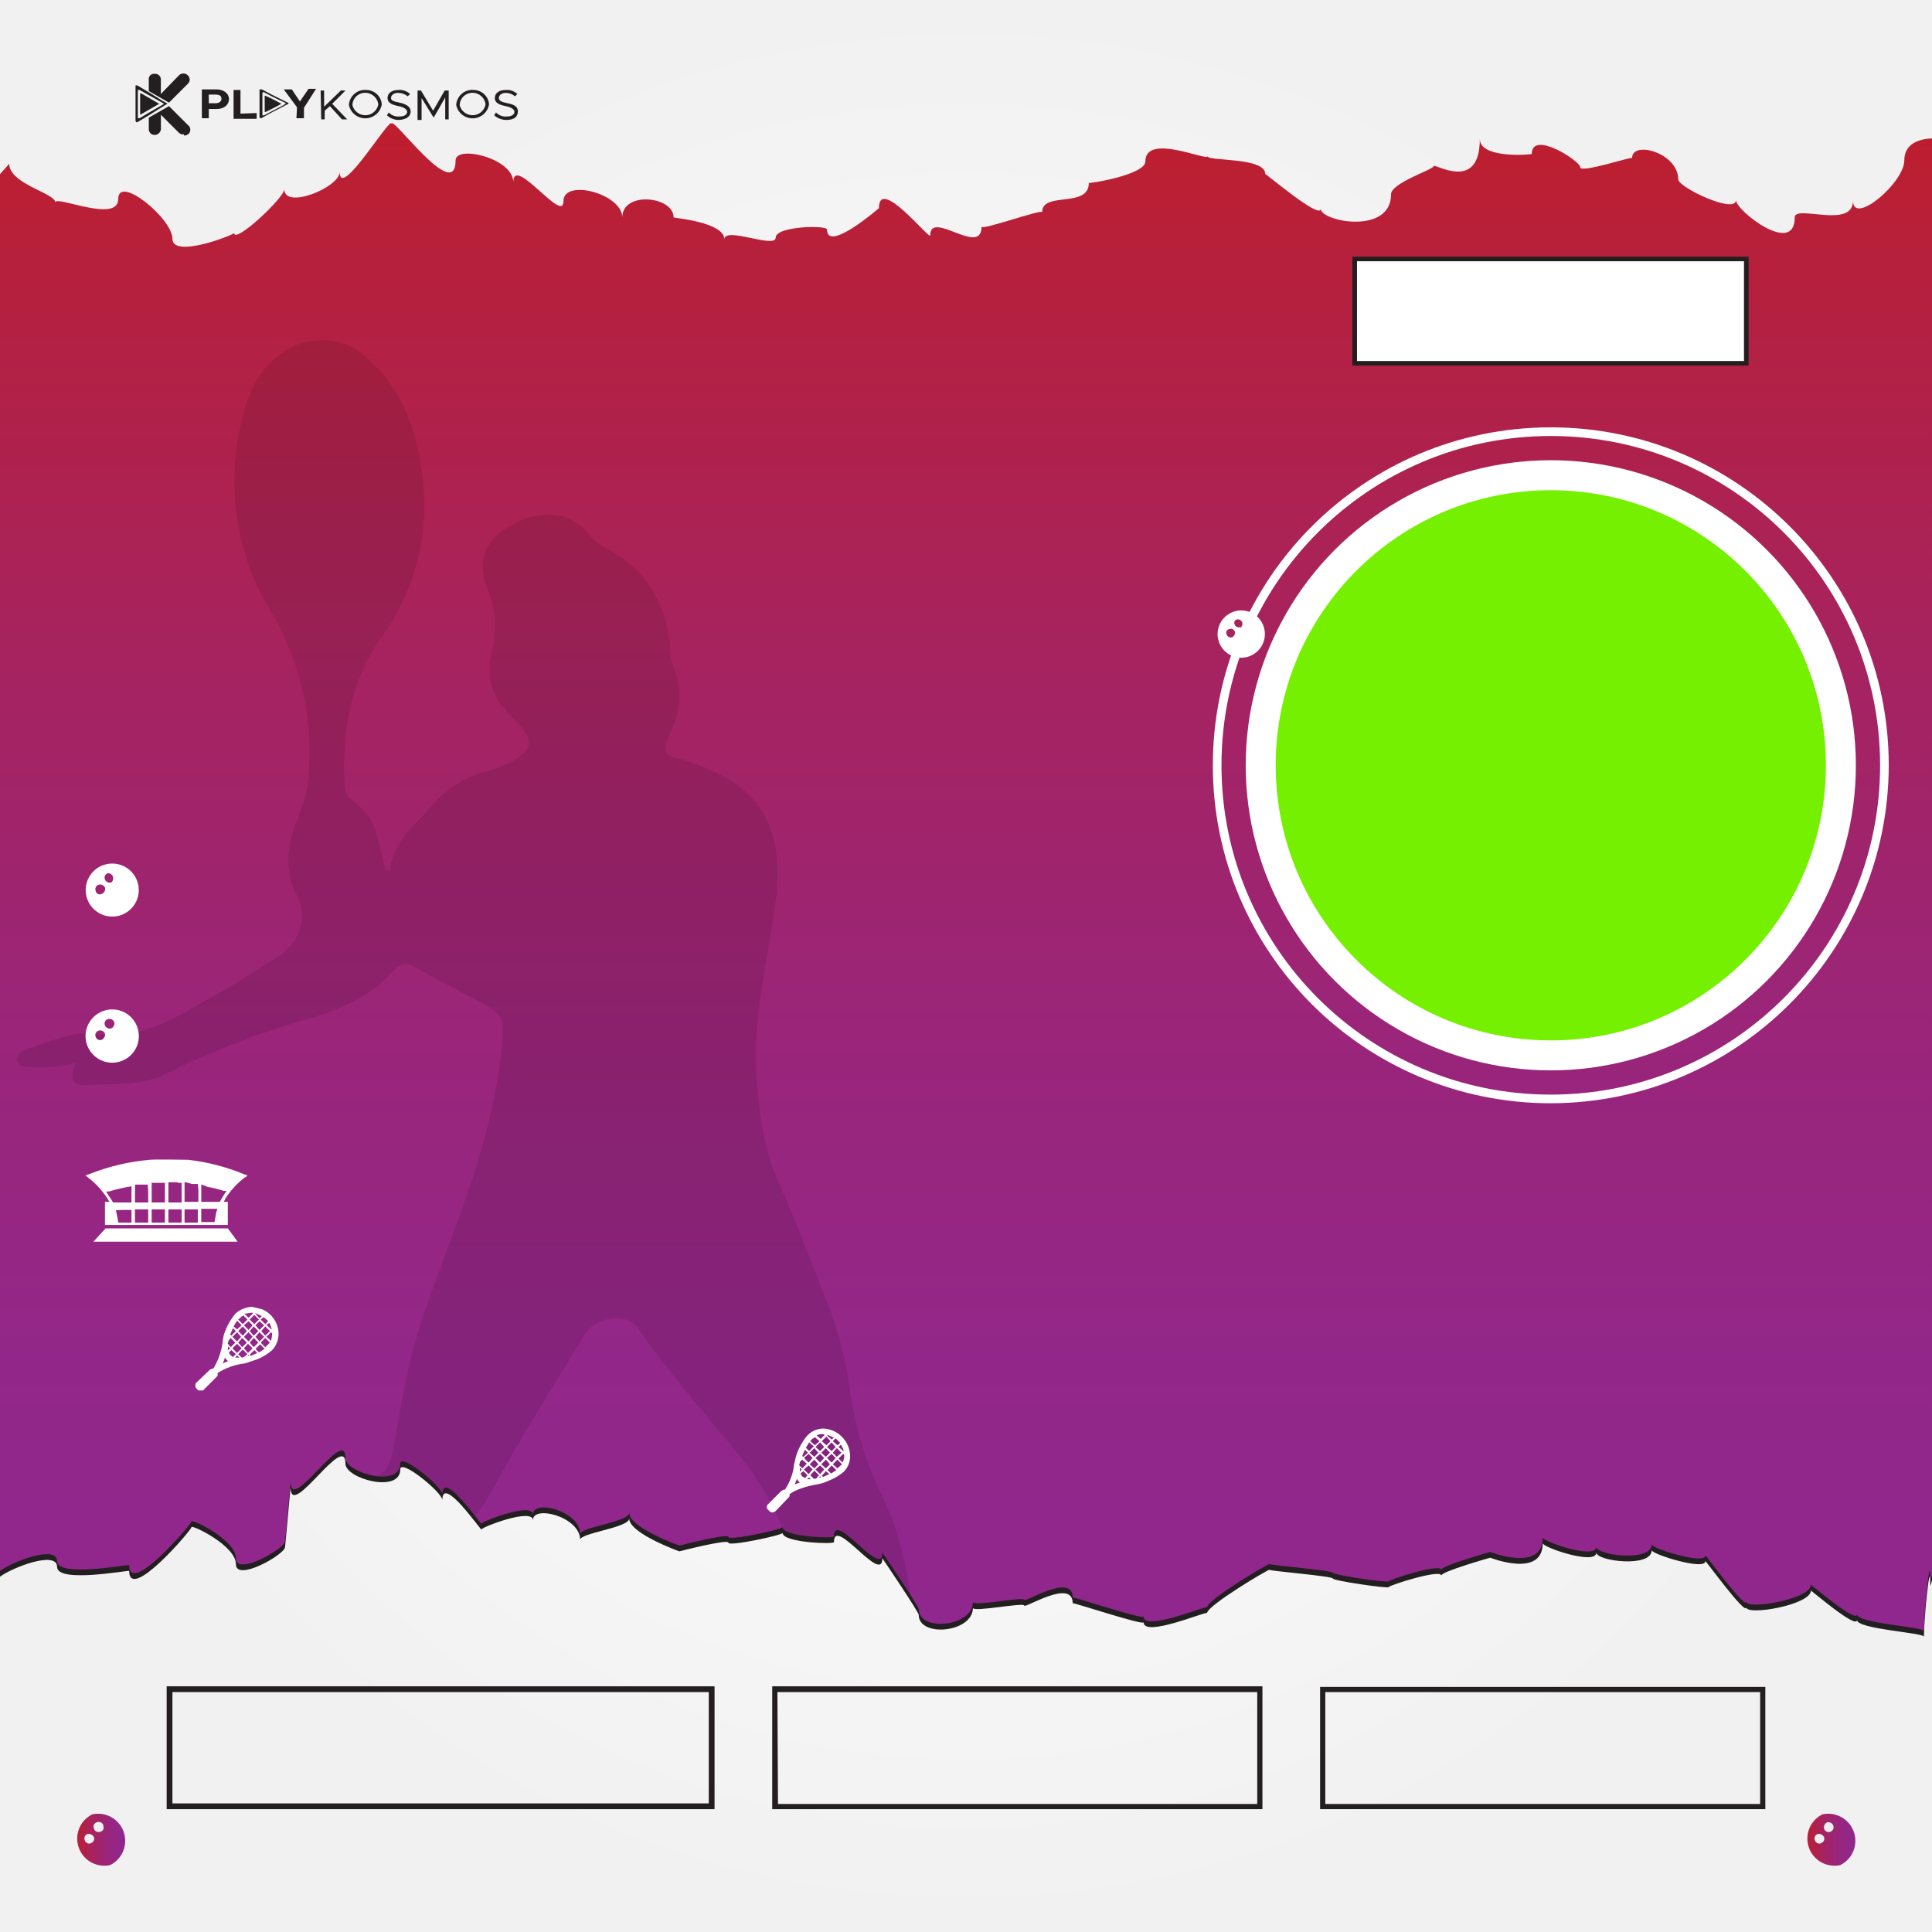 <?xml version="1.0" encoding="UTF-8"?>
<svg id="uuid-c709fb11-e518-4e84-966a-8a285b9e4757" data-name="ffca2fad-5577-4f9f-be86-b934d26179dd" xmlns="http://www.w3.org/2000/svg" width="335" height="335" xmlns:xlink="http://www.w3.org/1999/xlink" viewBox="0 0 335 335">
  <rect x="0" y="0" width="335" height="335" fill="#808080" stroke="none"/>
  <defs>
    <radialGradient id="uuid-c4ad4e46-3152-4320-828a-7fe7568b1339" cx="167.5" cy="91.7" fx="167.5" fy="91.7" r="167.5" gradientTransform="translate(0 75.8)" gradientUnits="userSpaceOnUse">
      <stop offset="0" stop-color="#fff"/>
      <stop offset="1" stop-color="#f1f1f2"/>
    </radialGradient>
    <linearGradient id="uuid-fc9383d0-090d-47df-9c4c-0a787d78931e" x1="167.5" y1="-54.45" x2="167.5" y2="207" gradientTransform="translate(0 75.8)" gradientUnits="userSpaceOnUse">
      <stop offset="0" stop-color="#be1e2d"/>
      <stop offset=".1" stop-color="#b6203d"/>
      <stop offset=".36" stop-color="#a62360"/>
      <stop offset=".6" stop-color="#9a2579"/>
      <stop offset=".82" stop-color="#932789"/>
      <stop offset="1" stop-color="#90278e"/>
    </linearGradient>
    <clipPath id="uuid-84f2d968-a893-4410-b95e-d87ab5a12c63">
      <path d="M330.2,27.8c0,3.9-8.9,11.4-8.9,7,0,5-10.1,.6-10.1,2.9,0,6.8-10.2-1.2-10.2-3,0,2.5-10-2.2-10-3.6,0-4.6-8-6.8-8-3.7,0-.3-9,2.7-9,1.6s-8.4-6.5-8.4-2.3c0,.1-9,.9-9-2.6,0,9.4-8,4.1-8,4.7s-7.4,2.9-7.4,4.9c0,7.1-12.2,4.7-12.2,2.5,0,2-9.6-6.2-9.6-6,0-3-10-2.2-10-3.1,0,.9-10.8-4.1-10.8,.9,0,2.3-9.8,3.9-9.8,3.7,0,4.5-8.1,1.4-8.1,5.1,0-.6-10.5,3.2-10.5,2.5,0,5.3-8.9-3-8.9,1.5,0,1-8.9-10.4-8.9-4.7,0,0-9,7.8-9,3.7,0-.8-8.9-.6-8.9,1.4s-8.9-2-8.9,.3c0-3-8.8-3.7-8.8-3.8,0-3.7-8.9-4.6-8.9,0,0-4.1-10.2-6.8-10.2-2.8s-8.7-8.2-8.7-3.3c0-4.2-10-6.5-10-3.8,0,7.6-11.1-8-11.1-6.3,0-1.8-9,13.4-9,8.3,0,2.7-9.6,6.6-9.6,3,0,1.5-8.7,9.6-8.7,7.6,0,.3-10.7,4.5-10.7,1s-9.4-11.2-9.4-6.9-10.9-.7-10.9,.6c0-1.6-8-3.2-8-6.7l-1.6,1.8v242.2c2.1-1.6,9.9-4.6,9.9-1.7s12.5,.5,12.5,.7c0,5.5,10.8-7.1,10.8-7.6s7.7,3.2,7.7,6.4,8.5-1.7,8.5-2.9c0,.9,1-11.2,1-10.3,0,5.6,9.5-9.9,9.5-4.2,0,2.6,9.5,5.2,9.5,1,0-2,7.3,4,7.3,5.3,0-4.5,6.8,5.5,6.8,5.1s8.9-3.8,8.9-1.6c0-2.7,8.2-.6,8.2,3.4,0-1.2,8.5-2.1,8.5-3.7,0,2.6,8.7,5.7,8.7,5.7,0,0,8.5-2.2,8.5-1.5s9.4-1.3,9.4-1.7c0,1.7,8.9,2,8.9,1.6,0-4.7,8.4,7.5,8.4,2.8,0,0,6.3,9.3,6.3,9.8,0,4,9.4,3.1,9.4-1.2,0,.8,8.9-1,8.9-.4s8.4-4.8,8.4-.4c0-.2,12.3,3.9,12.3,3.3,0,2.7,11-2,11-1.6,0-1.3,10.8-7.7,10.8-7.5s11,1.1,11,1.5,9.7,1.8,9.7,1.5,9.1-3.2,9.1-2c0-.7,8.5-3.1,8.5-3.1,0,0,9.1,3.6,9.1-2.5,0,.7,9.3,3.9,9.3,1.6,0,1.5,9.6,2.7,9.6-.4,0,.7,9.3,3.6,9.3,1.9,0-.2,7.1,9.6,7.1,8,0,1.5,11.2-.4,11.2-2.9,0-.1,8,6.8,8,5.1,0,1.6,11.6,2.2,11.6,2.9,0-3.3,1.1-14,1.1-9.2,0,.6,.1,.3,.3-.6V24c-2.4,.1-4.8,1-4.8,3.8Z" fill="none"/>
    </clipPath>
    <linearGradient id="uuid-ee1607f4-112e-4726-8f8f-b59b1cb3d78f" x1="312.87" y1="243.2" x2="322.13" y2="243.2" gradientTransform="translate(0 75.8)" gradientUnits="userSpaceOnUse">
      <stop offset="0" stop-color="#be1e2d"/>
      <stop offset=".1" stop-color="#b6203d"/>
      <stop offset=".36" stop-color="#a62360"/>
      <stop offset=".6" stop-color="#9a2579"/>
      <stop offset=".82" stop-color="#932789"/>
      <stop offset="1" stop-color="#90278e"/>
    </linearGradient>
    <linearGradient id="uuid-253523b4-5ddc-45bb-8082-729597922a60" x1="12.86" y1="243.2" x2="22.12" y2="243.2" gradientTransform="translate(0 75.8)" gradientUnits="userSpaceOnUse">
      <stop offset="0" stop-color="#be1e2d"/>
      <stop offset=".1" stop-color="#b6203d"/>
      <stop offset=".36" stop-color="#a62360"/>
      <stop offset=".6" stop-color="#9a2579"/>
      <stop offset=".82" stop-color="#932789"/>
      <stop offset="1" stop-color="#90278e"/>
    </linearGradient>
  </defs>
  <g>
    <rect y="0" width="335" height="335" fill="url(#uuid-c4ad4e46-3152-4320-828a-7fe7568b1339)"/>
    <path d="M330.2,28.8c0,3.9-8.9,11.4-8.9,7,0,5-10.1,.6-10.1,2.9,0,6.8-10.2-1.2-10.2-3,0,2.5-10-2.2-10-3.5,0-4.7-8-6.9-8-3.8,0-.3-9,2.7-9,1.6s-8.4-6.5-8.4-2.3c0,.1-9,1-9-2.6,0,9.4-8,4.1-8,4.7s-7.4,2.9-7.4,4.9c0,7.1-12.2,4.7-12.2,2.5,0,2-9.6-6.2-9.6-6,0-3-10-2.2-10-3.1,0,.9-10.8-4.1-10.8,.9,0,2.3-9.8,3.9-9.8,3.7,0,4.5-8.1,1.4-8.1,5.1,0-.6-10.5,3.2-10.5,2.5,0,5.3-8.9-3-8.9,1.5,0,1-8.9-10.4-8.9-4.6,0,0-9,7.7-9,3.6,0-.8-8.9-.6-8.9,1.4s-8.9-2-8.9,.4c0-3-8.8-3.8-8.8-3.9,0-3.7-8.9-4.6-8.9,0,0-4.1-10.2-6.8-10.2-2.8s-8.7-8.2-8.7-3.2c0-4.3-10-6.6-10-3.9,0,7.6-11.1-8-11.1-6.3,0-1.8-9,13.4-9,8.3,0,2.7-9.6,6.6-9.6,3,0,1.5-8.7,9.6-8.7,7.6,0,.3-10.7,4.5-10.7,1s-9.4-11.2-9.4-6.9-10.9-.7-10.9,.6c0-1.6-8-3.2-8-6.7l-1.6,1.8v242.2c2.1-1.6,9.9-4.6,9.9-1.7s12.5,.5,12.5,.7c0,5.5,10.8-7.1,10.8-7.6s7.7,3.2,7.7,6.4,8.5-1.7,8.5-2.9c0,.9,1-11.2,1-10.3,0,5.6,9.5-9.9,9.5-4.2,0,2.6,9.5,5.2,9.5,1,0-2,7.3,4,7.3,5.3,0-4.5,6.8,5.5,6.8,5.1s8.9-3.8,8.9-1.6c0-2.7,8.2-.6,8.2,3.4,0-1.2,8.5-2.1,8.5-3.7,0,2.6,8.7,5.7,8.7,5.7,0,0,8.5-2.2,8.5-1.5s9.4-1.3,9.4-1.7c0,1.7,8.9,2,8.9,1.6,0-4.7,8.4,7.5,8.4,2.8,0,0,6.3,9.3,6.3,9.8,0,4,9.4,3.1,9.4-1.2,0,.8,8.9-1,8.9-.4s8.4-4.8,8.4-.4c0-.2,12.3,3.9,12.3,3.3,0,2.7,11-2,11-1.6,0-1.3,10.8-7.7,10.8-7.5s11,1.1,11,1.5,9.7,1.8,9.7,1.5,9.1-3.2,9.1-2c0-.7,8.5-3.1,8.5-3.1,0,0,9.1,3.6,9.1-2.5,0,.7,9.3,3.9,9.3,1.6,0,1.5,9.6,2.7,9.6-.4,0,.7,9.3,3.6,9.3,1.9,0-.2,7.1,9.6,7.1,8,0,1.5,11.2-.4,11.2-2.9,0-.1,8,6.8,8,5.1,0,1.6,11.6,2.2,11.6,2.9,0-3.3,1.1-14,1.1-9.2,0,.6,.1,.3,.3-.6V25c-2.4,.1-4.8,1-4.8,3.8Z" fill="#231f20"/>
    <g>
      <path d="M330.2,27.8c0,3.9-8.9,11.4-8.9,7,0,5-10.1,.6-10.1,2.9,0,6.8-10.2-1.2-10.2-3,0,2.5-10-2.2-10-3.6,0-4.6-8-6.8-8-3.7,0-.3-9,2.7-9,1.6s-8.4-6.5-8.4-2.3c0,.1-9,.9-9-2.6,0,9.4-8,4.1-8,4.7s-7.4,2.9-7.4,4.9c0,7.1-12.2,4.7-12.2,2.5,0,2-9.6-6.2-9.6-6,0-3-10-2.2-10-3.1,0,.9-10.8-4.1-10.8,.9,0,2.3-9.8,3.9-9.8,3.7,0,4.5-8.1,1.4-8.1,5.1,0-.6-10.5,3.2-10.5,2.5,0,5.3-8.9-3-8.9,1.5,0,1-8.9-10.4-8.9-4.7,0,0-9,7.8-9,3.7,0-.8-8.9-.6-8.9,1.4s-8.9-2-8.9,.3c0-3-8.8-3.7-8.8-3.8,0-3.7-8.9-4.6-8.9,0,0-4.1-10.2-6.8-10.2-2.8s-8.7-8.2-8.7-3.3c0-4.2-10-6.5-10-3.8,0,7.6-11.1-8-11.1-6.3,0-1.8-9,13.4-9,8.3,0,2.7-9.6,6.6-9.6,3,0,1.5-8.7,9.6-8.7,7.6,0,.3-10.7,4.5-10.7,1s-9.4-11.2-9.4-6.9-10.9-.7-10.9,.6c0-1.6-8-3.2-8-6.7l-1.6,1.8v242.2c2.1-1.6,9.9-4.6,9.9-1.7s12.5,.5,12.5,.7c0,5.5,10.8-7.1,10.8-7.6s7.7,3.2,7.7,6.4,8.5-1.7,8.5-2.9c0,.9,1-11.2,1-10.3,0,5.6,9.5-9.9,9.5-4.2,0,2.6,9.5,5.2,9.5,1,0-2,7.3,4,7.3,5.3,0-4.5,6.8,5.5,6.8,5.1s8.9-3.8,8.9-1.6c0-2.7,8.2-.6,8.2,3.4,0-1.2,8.5-2.1,8.5-3.7,0,2.6,8.7,5.7,8.7,5.7,0,0,8.5-2.2,8.5-1.5s9.4-1.3,9.4-1.7c0,1.7,8.9,2,8.9,1.6,0-4.7,8.4,7.5,8.4,2.8,0,0,6.3,9.3,6.3,9.8,0,4,9.4,3.1,9.4-1.2,0,.8,8.9-1,8.9-.4s8.4-4.8,8.4-.4c0-.2,12.3,3.9,12.3,3.3,0,2.7,11-2,11-1.6,0-1.3,10.8-7.7,10.8-7.5s11,1.1,11,1.5,9.7,1.8,9.7,1.5,9.1-3.2,9.1-2c0-.7,8.5-3.1,8.5-3.1,0,0,9.1,3.6,9.1-2.5,0,.7,9.3,3.9,9.3,1.6,0,1.5,9.6,2.7,9.6-.4,0,.7,9.3,3.6,9.3,1.9,0-.2,7.1,9.6,7.1,8,0,1.5,11.2-.4,11.2-2.9,0-.1,8,6.8,8,5.1,0,1.6,11.6,2.2,11.6,2.9,0-3.3,1.1-14,1.1-9.2,0,.6,.1,.3,.3-.6V24c-2.4,.1-4.8,1-4.8,3.8Z" fill="url(#uuid-fc9383d0-090d-47df-9c4c-0a787d78931e)"/>
      <g clip-path="url(#uuid-84f2d968-a893-4410-b95e-d87ab5a12c63)">
        <path d="M67.6,151c.5-5.2,4.4-7.9,7.4-11.4,2.46-2.93,5.78-5,9.5-5.9,.9-.21,1.77-.51,2.6-.9,5.7-2.5,6-4.2,1.5-8.6-3-3-4.4-6.1-3.4-10.8,1.01-3.7,.79-7.63-.6-11.2-2.1-4.9-.4-8.8,4.3-11.3s10-2.4,13.2,1.8c.62,.82,1.4,1.5,2.3,2,7.4,3.6,11.2,9.7,11.8,17.9-.02,.88,.11,1.76,.4,2.6,2,4.4,1.3,8.6-.7,12.7-1,2-.6,3.3,1.7,3.6l.7,.2c13.5,4.1,18,11.3,16.1,25.3-1.4,10-4,19.9-3.2,30.1,.5,6.4,1.3,12.5,4,18.4s5.4,13.3,8.1,20c1.94,4.82,3.28,9.86,4,15,.9,6.82,2.92,13.45,6,19.6,4.5,9.6,5,20,6.3,30.2,.5,4,1,8,1.7,12,.2,1.6,.6,3.2,2.4,3.7s2.4-1.1,3.2-2c5.6-5.8,12-5.1,15.5,1.6,.9,1.95,1.01,4.17,.3,6.2-2.9,9-9.3,15.1-16.7,20.5-3.8,2.8-7.7,2.9-11.8,2.4s-4.5-1.9-4.9-4.5c-.5-4.8-1.9-9.6,.9-14.2,.9-1.5,.3-3.3-.2-4.9-1.89-6.95-4.34-13.74-7.3-20.3-2.1-5.1-4.1-10.3-4.6-15.8-.9-9.1-5-16.7-10.7-23.6s-11.7-13.7-16.8-21.1c-1.9-2.8-7.3-2-9.2,1.1-5.3,8.7-10.8,17.4-15.7,26.4s-12.4,15.2-21,19.9-11.5,9.2-10.6,17.9c.3,2.9-.3,5.8-.6,8.8s-1.9,5.7-5.3,6.6-7,.7-9.6-2.4c-2.22-2.63-3.17-6.11-2.6-9.5,1.2-6.5,2.9-12.9,3.7-19.5,.3-2.6,1.5-4.3,4.5-4.5s3.5-1.6,4.5-3.2c4-6.9,9-12.7,16.5-15.8,2.1-.9,2.6-3,3-5,1.2-6.5,2.2-13.1,4.1-19.5,1.2-4.1,2.7-8.1,4.2-12.1,4.6-12.3,9.2-24.6,10.5-37.9,.5-5.1,.3-5.7-4.4-8.2s-7-3.6-10.4-5.6c-1.5-.9-2.6-.9-3.8,.4-3.9,4.3-8.9,6.7-14.4,8.3-8.69,2.43-17.13,5.68-25.2,9.7-4.4,2.2-9.3,1.6-13.9,2-2.5,.2-2.9-1.5-1.7-3.9-2.71,.68-5.51,.92-8.3,.7-.8,0-1.7-.2-1.9-1.1s.6-1.6,1.5-1.9c4-1.3,7.9-3.3,12.1-2.7,8.8,1.2,15.2-3.8,22.2-7.6,3.3-1.9,6.5-4,9.7-6s5-6.7,3.1-10.2c-2.9-5.3-1.4-10.3,.6-15.2,.73-1.86,1.17-3.81,1.3-5.8,.67-8-.67-16.05-3.9-23.4-.62-1.44-1.32-2.84-2.1-4.2-6.51-10.18-8.5-22.6-5.5-34.3,1-4.4,2.8-8.4,6.5-11.1,4.52-3.57,10.97-3.32,15.2,.6,6,5.3,8.5,12.4,9.5,20,1.41,9.98-1.1,20.13-7,28.3-5.3,7.4-7.1,16.7-6.4,26-.03,.67,.22,1.32,.7,1.8,1.9,1.7,3.9,3.2,4.6,5.7s1.2,4.5,1.7,6.8l.8,.3Z" isolation="isolate" opacity=".1"/>
      </g>
    </g>
  </g>
  <g>
    <g>
      <circle cx="268.9" cy="132.7" r="52.9" fill="#fff"/>
      <circle cx="268.9" cy="132.7" r="49.7" fill="#fff"/>
      <circle cx="268.9" cy="132.7" r="47.7" fill="#74f000"/>
    </g>
    <path d="M268.9,191.3c-32.36,0-58.6-26.24-58.6-58.6s26.24-58.6,58.6-58.6c32.36,0,58.6,26.24,58.6,58.6h0c-.06,32.34-26.26,58.54-58.6,58.6Zm0-115.7c-31.54,0-57.1,25.56-57.1,57.1s25.56,57.1,57.1,57.1,57.1-25.56,57.1-57.1h0c0-31.54-25.56-57.1-57.1-57.1h0Z" fill="#fff"/>
    <path d="M213.8,106.1c-2.12,.79-3.21,3.15-2.42,5.27,.79,2.12,3.15,3.21,5.27,2.42,2.09-.78,3.18-3.08,2.45-5.19-.74-2.14-3.08-3.27-5.22-2.53-.03,0-.06,.02-.08,.03Zm-.2,4.4c-.37,.12-.76-.08-.88-.45,0-.02-.01-.04-.02-.05-.17-.28-.08-.65,.2-.82,.06-.04,.13-.06,.2-.08,.34-.18,.76-.06,.95,.28,.02,.04,.04,.08,.05,.12,.13,.41-.09,.86-.5,1Zm1.5-1.8c-.34,.18-.76,.06-.95-.28-.02-.04-.04-.08-.05-.12h0c-.17-.28-.08-.65,.2-.82,.06-.04,.13-.06,.2-.08h0c.44-.07,.85,.22,.92,.65,.06,.34-.11,.69-.42,.85l.1-.2Z" fill="#fff"/>
  </g>
  <g>
    <g>
      <path d="M32.9,13.8c-.01,.26-.12,.51-.3,.7l-3.3,3.3-3.5-2v-2c-.06-.49,.29-.94,.79-1,.07,0,.14,0,.21,0,.55-.06,1.04,.35,1.09,.89,0,.03,0,.07,0,.11h0v2.5l3.2-3.3c.46-.39,1.16-.33,1.55,.13,.14,.16,.22,.36,.25,.57" fill="#231f20"/>
      <path d="M31.9,23.3h-.4l-.4-.2-3.2-3.2v2.5c-.05,.57-.53,1-1.1,1-.55,0-1-.45-1-1v-2l3.5-2,3.3,3.3c.44,.33,.53,.96,.2,1.4-.22,.27-.55,.42-.9,.4" fill="#231f20"/>
      <path d="M29.1,18h0l-.9-.5-2.4-1.5-2-1.2h-.3v6.1c0,.1,.1,.3,.2,.3h.1l2-1.2,3.2-2h.1Zm-.7,.1h-.1l-2.6,1.5-1.5,.9h-.3v-4.9h.3l1.6,.9,2.5,1.4c.06,.05,.09,.12,.1,.2Z" fill="#231f20"/>
      <path d="M27.6,18h0l-1.9,1.1-1.2,.7c-.1,.1-.1,0-.2,0h0v-3.6h.2l1.2,.7,1.9,1.1c.06,0,.1,.04,.1,.1h0" fill="#231f20"/>
    </g>
    <g>
      <path d="M50.2,17.9h-.1l-3-1.5-1.7-.9h-.4v4.8c0,.1,.1,.2,.3,.2h0l1.8-1,2.9-1.5c0-.06,.04-.1,.1-.1h.1Zm-.7,.1c-.06,0-.1,.04-.1,.1l-2.3,1.2-1.3,.7h-.3v-3.9c0-.1,.1-.1,.2-.1h.1l1.3,.7,2.3,1.1h.1v.2Z" fill="#231f20"/>
      <path d="M48.8,18h0l-1.7,.9-1,.5h-.2v-2.8h.1l1.1,.5,1.7,.9h.1" fill="#231f20"/>
      <path d="M35,15.5h2.5c1.3,0,2.2,.7,2.2,1.7s-.9,1.7-2.1,1.7h-1.4v1.6h-1.2v-5Zm2.4,2.4c.6,0,1-.3,1-.8s-.4-.7-1-.7h-1.2v1.5h1.2Z" fill="#231f20"/>
      <path d="M44.5,19.6v1h-4v-5h1.2v4.1l2.8-.1Z" fill="#231f20"/>
      <path d="M51.5,18.6l-2.3-3.1h1.4l1.4,2.1,1.5-2.2h1.3l-2.1,3.3v1.8h-1.3l.1-1.9Z" fill="#231f20"/>
      <path d="M55.6,15.7h.6v2.8l2.9-2.8h.8l-2.3,2.3,2.6,2.7h-.9l-2.1-2.3-.9,.8v1.5h-.6l-.1-5Z" fill="#231f20"/>
      <path d="M60.5,18.2c.1-1.54,1.43-2.71,2.98-2.61,.04,0,.08,0,.12,.01,1.38,.05,2.5,1.13,2.6,2.5-.27,1.58-1.76,2.64-3.34,2.38-1.18-.2-2.12-1.1-2.36-2.28Zm5.1-.1c-.16-1.23-1.26-2.12-2.5-2-1.1,.1-1.95,1-2,2.1,.29,1.24,1.53,2,2.76,1.72,.89-.21,1.57-.92,1.74-1.82Z" fill="#231f20"/>
      <path d="M67.1,20l.3-.5c.49,.51,1.19,.77,1.9,.7,.9,0,1.3-.4,1.3-.8s-.5-.8-1.5-1-1.9-.5-1.9-1.4,.8-1.4,1.9-1.4c.74-.06,1.46,.19,2,.7l-.4,.4c-.48-.39-1.08-.6-1.7-.6-.7,0-1.2,.4-1.2,.9s.6,.6,1.5,.8,1.9,.6,1.9,1.5-.7,1.4-2,1.5c-.78,.02-1.53-.27-2.1-.8Z" fill="#231f20"/>
      <path d="M72.4,15.7h.6l2.1,3.5,2-3.5h.7v5h-.6v-3.8l-2,3.5-2.1-3.4v3.8h-.7v-5.1Z" fill="#231f20"/>
      <path d="M79.1,18.2c.1-1.54,1.43-2.71,2.98-2.61,.04,0,.08,0,.12,.01,1.38,.05,2.5,1.13,2.6,2.5-.27,1.58-1.76,2.64-3.34,2.38-1.18-.2-2.12-1.1-2.36-2.28Zm5.1-.1c-.16-1.23-1.26-2.12-2.5-2-1.1,.1-1.95,1-2,2.1,.29,1.24,1.53,2,2.76,1.72,.89-.21,1.57-.92,1.74-1.82Z" fill="#231f20"/>
      <path d="M85.7,20l.3-.5c.49,.51,1.19,.77,1.9,.7,.9,0,1.3-.4,1.3-.8s-.5-.8-1.5-1-1.9-.5-1.9-1.4,.8-1.4,1.9-1.4c.74-.06,1.46,.19,2,.7l-.4,.4c-.45-.38-1.01-.59-1.6-.6-.7,0-1.2,.4-1.2,.9s.5,.7,1.5,.9,1.8,.5,1.8,1.4-.6,1.5-2,1.5c-.77,0-1.52-.29-2.1-.8Z" fill="#231f20"/>
    </g>
  </g>
  <path d="M17.9,150c-2.39,.86-3.63,3.5-2.77,5.89,.86,2.39,3.5,3.63,5.89,2.77,2.38-.86,3.62-3.47,2.78-5.85-.84-2.4-3.47-3.66-5.87-2.81h-.03Zm-.3,5.01c-.35,.17-.77,.03-.94-.32-.03-.06-.05-.12-.06-.18h0c-.18-.4,0-.88,.39-1.06,.03-.02,.07-.03,.11-.04,.44-.14,.92,.08,1.1,.5,.13,.47-.14,.96-.6,1.1Zm1.7-2c-.44,.14-.92-.08-1.1-.5-.18-.4,0-.88,.39-1.06,.03-.02,.07-.03,.11-.04,.5-.02,.92,.37,.93,.86,.01,.28-.11,.56-.33,.74Z" fill="#fff"/>
  <path d="M17.9,175.3c-2.4,.86-3.66,3.5-2.8,5.9,.86,2.4,3.5,3.66,5.9,2.8,2.4-.84,3.66-3.47,2.81-5.87v-.03c-.86-2.4-3.48-3.66-5.88-2.81h-.03Zm-.3,5.01c-.41,.13-.86-.09-1-.5h0c-.18-.4,0-.88,.39-1.06,.03-.02,.07-.03,.11-.04,.44-.14,.92,.08,1.1,.5,.08,.46-.17,.92-.6,1.1Zm1.7-2c-.44,.14-.92-.08-1.1-.5-.18-.4,0-.88,.39-1.06,.03-.02,.07-.03,.11-.04,.44-.14,.92,.08,1.1,.5,.14,.44-.08,.92-.5,1.1Z" fill="#fff"/>
  <path d="M316,314.6c-2.33,1.15-3.27,3.97-2.12,6.3,.96,1.93,3.11,2.96,5.22,2.5,2.33-1.15,3.27-3.97,2.12-6.3-.96-1.93-3.11-2.96-5.22-2.5Zm-.2,5c-.4,.18-.88,0-1.06-.39-.02-.03-.03-.07-.04-.11-.18-.4,0-.88,.39-1.06,.03-.02,.07-.03,.11-.04,.46-.08,.92,.17,1.1,.6h0c.12,.43-.13,.87-.55,.99-.02,0-.03,0-.05,.01h.1Zm1.6-2c-.4,.18-.88,0-1.06-.39-.02-.03-.03-.07-.04-.11-.14-.44,.08-.92,.5-1.1,.47-.13,.96,.14,1.1,.6,.13,.41-.09,.86-.5,1Z" fill="url(#uuid-ee1607f4-112e-4726-8f8f-b59b1cb3d78f)"/>
  <path d="M16,314.6c-2.33,1.15-3.27,3.97-2.12,6.3,.96,1.93,3.11,2.96,5.22,2.5,2.33-1.15,3.27-3.97,2.12-6.3-.96-1.93-3.11-2.96-5.22-2.5Zm-.2,5c-.4,.18-.88,0-1.06-.39-.02-.03-.03-.07-.04-.11-.18-.4,0-.88,.39-1.06,.03-.02,.07-.03,.11-.04,.46-.08,.92,.17,1.1,.6h0c.12,.43-.13,.87-.55,.99-.02,0-.03,0-.05,.01h.1Zm1.6-2c-.4,.18-.88,0-1.06-.39-.02-.03-.03-.07-.04-.11h0c-.2-.39-.04-.88,.35-1.08,.02,0,.03-.02,.05-.02,.44-.22,.98-.04,1.2,.4v.2c.17,.35,.03,.77-.32,.94-.06,.03-.12,.05-.18,.06h0Z" fill="url(#uuid-253523b4-5ddc-45bb-8082-729597922a60)"/>
  <g>
    <path d="M26,201.1c-3.53,.3-7,1.11-10.3,2.4l-.8,.3h-.1l.5,.4c1.4,1.07,2.58,2.4,3.5,3.9l.2,.3h-.8v4h21.3v-4h-.7l.3-.6c.88-1.38,2-2.6,3.3-3.6,.21-.07,.38-.22,.5-.4l-.6-.2c-3.1-1.28-6.37-2.12-9.7-2.5-1,0-5.6-.1-6.6,0Zm2.6,5.7v1.7h-2.3v-3.4h2.3v1.7Zm2.2-1.7h.7v3.4h-2.3v-3.5h1.6v.1Zm-5.1,1.8v1.6h-2.3v-1.5c0-1.4,0-1.6,.1-1.6h2.1c.07,.56,.1,1.13,.1,1.7v-.2Zm7.6-1.6h1c.08,.53,.12,1.06,.1,1.6v1.5h-2.4v-3.4h.2l1.1,.3Zm-10.5,1.7v1.5h-3.2l-.3-.5-.6-.9-.3-.5h.5c1.28-.4,2.58-.7,3.9-.9v1.3Zm13.2-1.2c.95,.16,1.89,.4,2.8,.7h.5l-.3,.4-.6,1-.3,.5h-3.2v-3h.1l1,.4Zm-13.2,5v1.2h-2.3c-.08-.71-.22-1.41-.4-2.1q0-.1,1.3-.1h1.4v1Zm2.9,0v1.2h-2.3v-2.3h2.3v1.1Zm2.9,0v1.2h-2.3v-2.3h2.3v1.1Zm2.9,0v1.2h-2.3v-2.3h2.3v1.1Zm2.8,0v1.2h-2.3v-2.3h2.3v1.1Zm3.2-.6l-.3,1.7h-2.3v-2.3h2.8l-.2,.6Z" fill="#fff"/>
    <path d="M17.3,214.1l-1.1,1.2h25l-.8-1.1-.9-1.2H18.3l-1,1.1Z" fill="#fff"/>
  </g>
  <path d="M34,239.8c-.18,.27-.18,.63,0,.9l.4,.4h.8l2.4-2.4c.17-.15,.21-.4,.1-.6,1.45-.93,3.09-1.51,4.8-1.7h0l2.1-.7c.95-.38,1.83-.92,2.6-1.6,.76-.81,1.15-1.89,1.1-3-.09-1.81-1.22-3.41-2.9-4.1l-1.7-.4c-1.08,.04-2.11,.46-2.9,1.2-.9,1.09-1.58,2.35-2,3.7-.11,.43-.17,.86-.2,1.3-.23,1.59-.77,3.12-1.6,4.5h-.2l-.4,.2-2.4,2.3Zm5.6-6.3h0Zm0,.6c-.11-.19-.11-.41,0-.6l.3,.3-.3,.3Zm0-1.4v-.2l.4-.5,.8,.8-.8,.8-.5-.6h0v-.3h.1Zm2.5-1.1l-.8-.8,.8-.8,.7,.8-.7,.8Zm-1-.6l.7,.8-.7,.8-.8-.8,.8-.8Zm1.2,.8l.8-.8,.7,.8-.7,.8-.8-.8Zm.8-1.2l-.8-.8,.8-.7,.7,.7-.7,.8Zm.2,.2l.7-.8,.8,.8-.8,.8-.7-.8Zm1.7-.2l-.7-.8,.7-.7,.8,.7-.8,.8Zm.3,.2l.7-.8,.8,.8-.8,.8-.7-.8Zm-.3,.2l.8,.8-.8,.8-.7-.8,.7-.8Zm-1,1l.8,.8-.8,.8-.7-.8,.7-.8Zm-1,1l.8,.8-.8,.8-.7-.8,.7-.8Zm-.2-.2l-.8,.8-.7-.8,.7-.8,.8,.8Zm-1.7,.2l.8,.8-.8,.8-.8-.8,.8-.8Zm-1.3-1.3h0Zm.1-.3l.5-1.1,.5,.5-.8,.8-.2-.2Zm.6-1.4l.6-1,.8,.8-.8,.7-.6-.5Zm1.2-1.6l.5-.3,.7,.7-.8,.8-.8-.8h0l.5-.4h-.1Zm2.1-.7h.1l-.8,.8-.7-.7,1.3-.2,.1,.1Zm-.5,1.1l.8-.8,.8,.8-.8,.8-.8-.8Zm1-1.1l1.1,.5-.4,.4-.7-.8v-.1Zm1.8,1l.4,.4-.5,.5-.8-.8,.5-.4,.4,.3Zm.6,.7c.19,.34,.33,.71,.4,1.1h-.1l-.8-.8,.5-.3Zm.5,1.8c-.02,.44-.09,.88-.2,1.3l-.8-.7,.8-.8,.2,.2Zm-.4,1.6h0Zm0,0l-.8,.8-.8-.8,.8-.8,.8,.8Zm-1.1,1.2l-.8,.5-.6-.6,.8-.8,.8,.8-.2,.1Zm-1.1,.6l-1.1,.5-.2-.2,.8-.8,.5,.5Zm-1.2,.5h0Zm-.2,0h-.3l.2-.2,.1,.2Zm-1.1,.3h-.2l-.6-.6,.8-.8,.8,.8-.6,.5h-.2v.1Zm-.7,0h-.6l.3-.4,.4,.4h-.1Zm-.9-.1h0Zm-.5-.3c-.15-.13-.26-.3-.3-.5l.4-.4,.8,.7-.5,.5-.4-.3Zm-.4-.7h0Zm0,1.7l-1,.4c.18-.31,.31-.65,.4-1l.3,.4,.3,.3v-.1Z" fill="#fff"/>
  <path d="M133.1,260.9c-.2,.23-.2,.57,0,.8h0l.4,.4c.23,.2,.57,.2,.8,0h.1l2.3-2.4c.2-.13,.28-.38,.2-.6,1.5-1.2,4.7-1.7,4.7-1.7h0c.76-.13,1.5-.36,2.2-.7,.91-.36,1.75-.87,2.5-1.5,.79-.79,1.19-1.89,1.1-3-.2-2.44-2.16-4.36-4.6-4.5-1.06,0-2.07,.44-2.8,1.2-.92,1.08-1.6,2.34-2,3.7l-.3,1.3c-.17,1.57-.72,3.08-1.6,4.4h-.2l-.4,.2-2.4,2.4h0Zm5.6-6.4h0Zm0,.7v-.7l.3,.3-.3,.4Zm0-1.5v-.2l.4-.4,.8,.7-.8,.8-.5-.5h0v-.3l.1-.1Zm2.5-1.1l-.8-.7,.8-.8,.7,.8-.7,.7Zm-1-.5l.7,.7-.7,.8-.8-.8,.8-.7Zm1.2,.7l.8-.7,.7,.7-.7,.8-.8-.8Zm.8-1.2l-.8-.7,.8-.8,.7,.8-.7,.7Zm.2,.3l.8-.8,.7,.8-.7,.7-.8-.7Zm1.8-.3l-.8-.7,.8-.8,.7,.8-.7,.7Zm.2,.3l.7-.8,.8,.8-.8,.7-.7-.7Zm-.2,.2l.7,.7-.7,.8-.8-.8,.8-.7Zm-1,1l.7,.8-.7,.7-.8-.7,.8-.8Zm-1,1l.7,.7-.7,.8-.8-.8,.8-.7Zm-.3-.2l-.7,.7-.8-.7,.8-.8,.7,.8Zm-1.7,.2l.7,.7-.7,.8-.8-.8,.8-.7Zm-1.2-1.3h0Zm.1-.3c.11-.39,.27-.76,.5-1.1l.5,.5-.8,.7-.2-.1Zm.6-1.4l.6-1,.8,.7-.8,.8-.6-.6v.1Zm1.2-1.6l.4-.3,.8,.7-.8,.7-.8-.7h0l.4-.5h0v.1Zm2.1-.7h0l-.7,.7-.7-.6c.36-.21,.79-.28,1.2-.2l.2,.1Zm-.5,1.1l.8-.8,.7,.8-.7,.7-.8-.7Zm1-1.1l1.1,.5-.4,.3-.8-.7h.1v-.1Zm1.8,1l.4,.4-.5,.4-.8-.7,.5-.5,.4,.4h0Zm.5,.7c.23,.34,.39,.71,.5,1.1h-.1l-.8-.7,.4-.4h0Zm.6,1.8c0,.45-.11,.89-.3,1.3l-.7-.7,.8-.8,.2,.2Zm-.4,1.6l-.2,.2,.2-.2Zm0,0l-.8,.7-.8-.7,.8-.8,.8,.8Zm-1.1,1.1l-.8,.5-.6-.6,.7-.8,.8,.8-.1,.1Zm-1.1,.6l-1.1,.5-.2-.2,.7-.8,.6,.5Zm-1.3,.5h0Zm-.1,.1h-.4l.2-.2,.2,.2Zm-1.1,.2h-.2l-.6-.6,.7-.8,.8,.8-.5,.6h-.2Zm-.7,.1h-.7l.4-.3,.4,.4-.1-.1Zm-1.5-.5l-.3-.5,.5-.4,.7,.7-.4,.5-.5-.3Zm-.3-.7h0Zm0,1.7l-1,.4,.4-1c.03,.15,.1,.29,.2,.4l.4,.3v-.1Z" fill="#fff"/>
  <g>
    <path d="M218.9,313.7h-85v-21.3h85v21.3Zm-84-.9h83.1v-19.4h-83.2l.1,19.4Z" fill="#231f20"/>
    <path d="M123.9,313.7H28.9v-21.3H123.9v21.3Zm-94-1H122.9v-19.3H29.9v19.3Z" fill="#231f20"/>
    <path d="M306.1,313.7h-77.2v-21.2h77.2v21.2Zm-76.3-.9h75.4v-19.4h-75.4v19.4Z" fill="#231f20"/>
  </g>
  <g>
    <rect x="234.5" y="44.5" width="68.7" height="18.89" fill="#231f20"/>
    <rect x="235.3" y="45.3" width="67.1" height="17.3" fill="#fff"/>
  </g>
</svg>